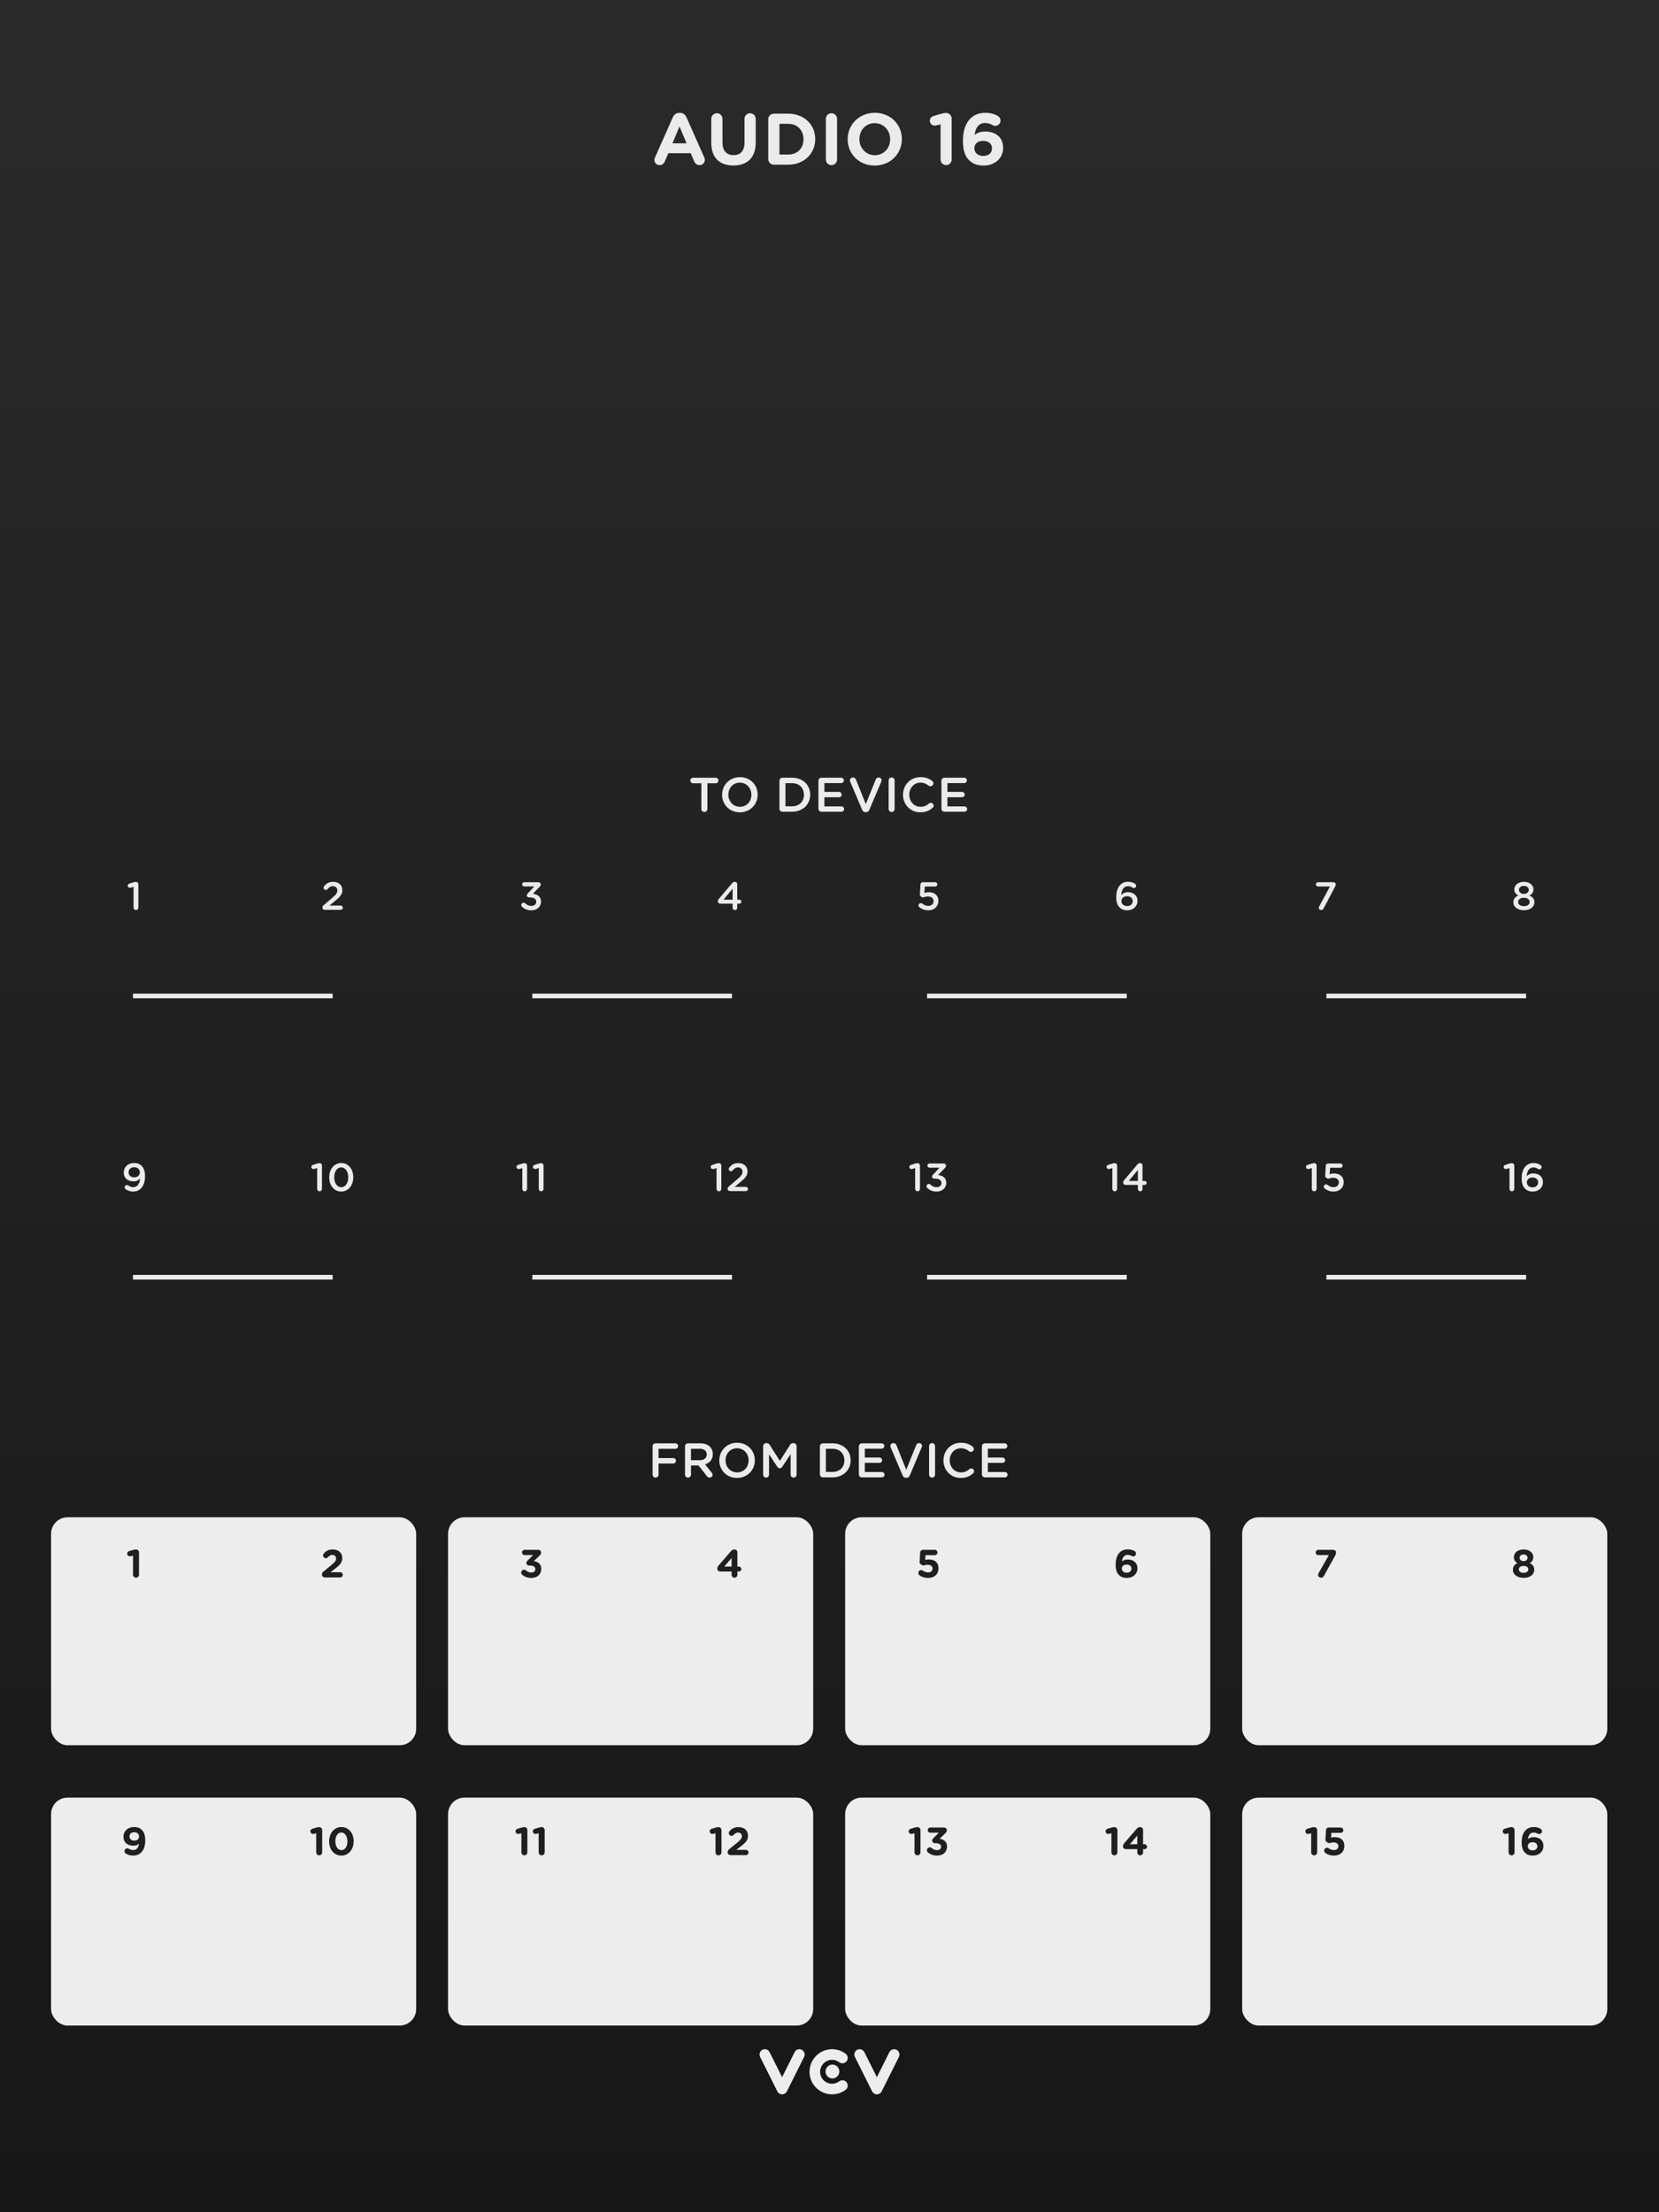 <?xml version="1.0" encoding="UTF-8"?>
<svg xmlns="http://www.w3.org/2000/svg" width="285" height="380" xmlns:xlink="http://www.w3.org/1999/xlink" viewBox="0 0 285 380">
  <rect x="0" y="0" width="285" height="380" fill="#808080" stroke="none"/>
  <defs>
    <linearGradient id="uuid-757bc947-44f7-4c0d-9021-8d639eefedb8" x1="142.5" y1="0" x2="142.5" y2="380" gradientUnits="userSpaceOnUse">
      <stop offset="0" stop-color="#2a2a2b"/>
      <stop offset="1" stop-color="#171717"/>
    </linearGradient>
  </defs>
  <g id="uuid-10a78994-ce23-4466-a525-7ecb7c3567a5" data-name="FND BG">
    <rect width="285" height="380" fill="url(#uuid-757bc947-44f7-4c0d-9021-8d639eefedb8)"/>
  </g>
  <g id="uuid-47f060dd-84a4-46b2-9337-db64bc972956" data-name="FND GRAPH">
    <rect x="8.771" y="308.779" width="62.724" height="39.157" rx="2.835" ry="2.835" fill="#ededed"/>
    <rect x="76.974" y="308.779" width="62.724" height="39.157" rx="2.835" ry="2.835" fill="#ededed"/>
    <rect x="8.771" y="260.629" width="62.724" height="39.157" rx="2.835" ry="2.835" fill="#ededed"/>
    <rect x="76.974" y="260.629" width="62.724" height="39.157" rx="2.835" ry="2.835" fill="#ededed"/>
    <g>
      <path id="uuid-900e444a-336f-4c67-933f-4e9a224787e0" data-name="path39377" d="m134.36,359.753c-.346,0-.664-.195-.815-.501l-2.967-5.929c-.224-.452-.041-.998.407-1.227.452-.224.998-.041,1.223.412l2.152,4.295,2.148-4.295c.224-.452.774-.636,1.223-.412.452.228.636.774.408,1.227l-2.963,5.929c-.155.306-.473.501-.815.501" fill="#ededed"/>
      <path id="uuid-b9d880be-3214-4ca4-b31d-bd0ba344a263" data-name="path39379" d="m150.64,359.753c-.346,0-.66-.195-.815-.501l-2.963-5.929c-.228-.452-.045-.998.407-1.227.448-.224.998-.041,1.223.412l2.148,4.295,2.148-4.295c.224-.452.774-.636,1.223-.412.452.228.636.774.412,1.227l-2.967,5.929c-.155.306-.469.501-.815.501" fill="#ededed"/>
      <path id="uuid-a2255a6a-ce03-4269-9d98-ca39fe753107" data-name="path39381" d="m142.942,359.753c-2.139,0-3.875-1.736-3.875-3.875,0-2.135,1.736-3.875,3.875-3.875.848,0,1.65.269,2.327.774.403.302.485.876.179,1.28-.302.399-.872.481-1.276.179-.355-.269-.782-.412-1.231-.412-1.133,0-2.054.921-2.054,2.054s.921,2.054,2.054,2.054c.448,0,.876-.143,1.231-.412.403-.302.974-.22,1.276.183.306.399.224.974-.179,1.275-.676.505-1.479.774-2.327.774" fill="#ededed"/>
      <path id="uuid-ffcf16a6-d072-4dff-80b8-666705b2db73" data-name="path39383" d="m144.189,355.832c0,.656-.534,1.186-1.19,1.186-.652,0-1.182-.53-1.182-1.186s.53-1.186,1.182-1.186c.656,0,1.19.53,1.19,1.186" fill="#ededed"/>
    </g>
    <path id="uuid-97c94992-222d-4c0a-87f0-f5f3d91754ee" data-name="path39367" d="m91.448,171.081h34.304" fill="none" stroke="#ebebeb" stroke-miterlimit="28.346" stroke-width=".8"/>
    <path id="uuid-e8948871-e976-4950-bfb0-9c853f6c9f2a" data-name="path39369" d="m22.844,171.081h34.304" fill="none" stroke="#ebebeb" stroke-miterlimit="28.346" stroke-width=".8"/>
    <path id="uuid-57632082-0e17-479a-9b31-f7fbe89dfed1" data-name="path39367" d="m91.448,219.395h34.304" fill="none" stroke="#ebebeb" stroke-miterlimit="28.346" stroke-width=".8"/>
    <path id="uuid-e99d31c9-ba8e-4161-9749-a2ce4bb54df6" data-name="path39369" d="m22.844,219.395h34.304" fill="none" stroke="#ebebeb" stroke-miterlimit="28.346" stroke-width=".8"/>
    <rect x="145.188" y="308.779" width="62.724" height="39.157" rx="2.835" ry="2.835" fill="#ededed"/>
    <rect x="213.391" y="308.779" width="62.724" height="39.157" rx="2.835" ry="2.835" fill="#ededed"/>
    <rect x="145.188" y="260.629" width="62.724" height="39.157" rx="2.835" ry="2.835" fill="#ededed"/>
    <rect x="213.391" y="260.629" width="62.724" height="39.157" rx="2.835" ry="2.835" fill="#ededed"/>
    <path id="uuid-27f58292-7fa8-4de3-bdc4-98030a49d6a3" data-name="path39367" d="m227.866,171.081h34.304" fill="none" stroke="#ebebeb" stroke-miterlimit="28.346" stroke-width=".8"/>
    <path id="uuid-58589d17-2c95-4102-b0a1-14dc1c197667" data-name="path39369" d="m159.262,171.081h34.304" fill="none" stroke="#ebebeb" stroke-miterlimit="28.346" stroke-width=".8"/>
    <path id="uuid-f0e73048-042a-4af8-b9df-04c9605a282b" data-name="path39367" d="m227.866,219.395h34.304" fill="none" stroke="#ebebeb" stroke-miterlimit="28.346" stroke-width=".8"/>
    <path id="uuid-ef4f97bf-456c-414f-8dfe-61033e395cb5" data-name="path39369" d="m159.262,219.395h34.304" fill="none" stroke="#ebebeb" stroke-miterlimit="28.346" stroke-width=".8"/>
  </g>
  <g id="uuid-c862ca72-3a9c-4cfc-9126-dfc322167942" data-name="FND TXT">
    <path d="m21.623,318.401c-.143-.088-.244-.237-.244-.427,0-.271.225-.475.495-.475.102,0,.189.034.271.082.244.142.461.21.76.21.582,0,.894-.44.961-1.077-.23.196-.549.325-.961.325-1.03,0-1.694-.569-1.694-1.531v-.013c0-.956.738-1.66,1.81-1.66.637,0,1.009.156,1.367.515.34.339.562.854.562,1.789v.013c0,1.538-.725,2.588-2.072,2.588-.529,0-.901-.122-1.254-.339Zm2.264-2.934v-.014c0-.42-.312-.725-.834-.725-.516,0-.807.298-.807.718v.014c0,.42.312.711.827.711s.813-.298.813-.705Z" fill="#1f1f1f"/>
    <g>
      <path d="m54.318,314.905l-.367.095c-.053.014-.128.027-.182.027-.244,0-.455-.203-.455-.447,0-.21.137-.386.346-.447l.672-.196c.195-.054.345-.088.486-.088h.014c.285,0,.516.23.516.515v3.821c0,.284-.23.515-.516.515-.283,0-.514-.23-.514-.515v-3.279Z" fill="#1f1f1f"/>
      <path d="m56.539,316.301v-.013c0-1.375.854-2.453,2.114-2.453,1.253,0,2.101,1.063,2.101,2.439v.014c0,1.375-.848,2.453-2.113,2.453-1.268,0-2.102-1.064-2.102-2.439Zm3.145,0v-.013c0-.861-.42-1.511-1.043-1.511-.624,0-1.031.63-1.031,1.498v.014c0,.867.414,1.511,1.044,1.511s1.03-.637,1.03-1.498Z" fill="#1f1f1f"/>
    </g>
    <g>
      <path d="m89.568,314.905l-.365.095c-.055.014-.129.027-.184.027-.244,0-.454-.203-.454-.447,0-.21.136-.386.346-.447l.671-.196c.196-.054.346-.088.488-.088h.013c.284,0,.515.23.515.515v3.821c0,.284-.23.515-.515.515s-.515-.23-.515-.515v-3.279Z" fill="#1f1f1f"/>
      <path d="m92.538,314.905l-.366.095c-.055.014-.129.027-.183.027-.244,0-.454-.203-.454-.447,0-.21.136-.386.346-.447l.67-.196c.197-.054.346-.088.488-.088h.014c.285,0,.516.23.516.515v3.821c0,.284-.23.515-.516.515s-.515-.23-.515-.515v-3.279Z" fill="#1f1f1f"/>
    </g>
    <g>
      <path d="m122.916,314.905l-.367.095c-.053.014-.128.027-.182.027-.244,0-.455-.203-.455-.447,0-.21.137-.386.346-.447l.672-.196c.195-.054.345-.088.486-.088h.014c.285,0,.516.23.516.515v3.821c0,.284-.23.515-.516.515-.283,0-.514-.23-.514-.515v-3.279Z" fill="#1f1f1f"/>
      <path d="m125.271,317.643l1.349-1.104c.589-.481.819-.745.819-1.138,0-.4-.265-.617-.638-.617-.297,0-.508.129-.771.414-.068.075-.189.149-.353.149-.265,0-.474-.21-.474-.474,0-.115.047-.237.121-.325.38-.44.826-.698,1.545-.698.982,0,1.633.576,1.633,1.463v.013c0,.793-.406,1.186-1.246,1.836l-.773.597h1.654c.25,0,.453.203.453.454s-.203.447-.453.447h-2.575c-.325,0-.562-.183-.562-.495,0-.203.094-.379.271-.521Z" fill="#1f1f1f"/>
    </g>
    <path d="m22.85,267.211l-.365.095c-.055.013-.129.027-.184.027-.244,0-.453-.203-.453-.447,0-.21.135-.386.346-.447l.67-.197c.197-.054.346-.088.488-.088h.014c.284,0,.515.23.515.515v3.821c0,.285-.23.515-.515.515-.285,0-.516-.23-.516-.515v-3.279Z" fill="#1f1f1f"/>
    <path d="m55.568,269.949l1.348-1.104c.59-.481.82-.745.82-1.138,0-.399-.264-.616-.637-.616-.299,0-.508.128-.772.413-.067.074-.19.149-.353.149-.264,0-.475-.21-.475-.474,0-.115.048-.237.123-.325.379-.44.826-.698,1.544-.698.982,0,1.633.576,1.633,1.463v.014c0,.792-.407,1.186-1.247,1.836l-.771.596h1.652c.251,0,.454.204.454.454,0,.251-.203.447-.454.447h-2.574c-.325,0-.562-.183-.562-.495,0-.203.096-.379.271-.521Z" fill="#1f1f1f"/>
    <path d="m89.708,270.504c-.095-.081-.177-.224-.177-.372,0-.271.23-.502.502-.502.148,0,.25.062.332.129.271.23.556.353.928.353.394,0,.672-.224.672-.576v-.014c0-.386-.346-.603-.929-.603h-.163c-.244,0-.447-.203-.447-.447,0-.143.062-.264.225-.427l.921-.928h-1.456c-.244,0-.447-.203-.447-.447,0-.244.203-.447.447-.447h2.31c.305,0,.528.176.528.46,0,.257-.121.4-.312.583l-.929.888c.645.108,1.274.447,1.274,1.328v.013c0,.894-.65,1.551-1.708,1.551-.677,0-1.186-.21-1.571-.542Z" fill="#1f1f1f"/>
    <path d="m125.682,269.942h-1.951c-.278,0-.508-.204-.508-.481,0-.217.088-.386.243-.569l2.06-2.392c.197-.23.346-.352.65-.352.277,0,.502.217.502.495v2.452h.25c.237,0,.427.19.427.427,0,.237-.189.42-.427.42h-.25v.569c0,.278-.225.495-.502.495s-.494-.217-.494-.495v-.569Zm0-.847v-1.477l-1.26,1.477h1.26Z" fill="#1f1f1f"/>
    <path d="m22.943,152.33l-.488.149c-.047.014-.108.021-.148.021-.197,0-.366-.163-.366-.353,0-.176.108-.312.277-.359l.719-.23c.162-.047.284-.075.406-.075h.014c.237,0,.413.183.413.414v4.011c0,.23-.183.414-.413.414-.224,0-.413-.183-.413-.414v-3.577Z" fill="#ebebeb"/>
    <path d="m55.607,155.48l1.457-1.24c.65-.549.887-.854.887-1.28,0-.468-.331-.739-.765-.739-.38,0-.645.176-.936.528-.061.068-.155.129-.291.129-.21,0-.38-.169-.38-.379,0-.088.034-.183.095-.258.387-.48.827-.765,1.572-.765.928,0,1.565.569,1.565,1.416v.014c0,.745-.394,1.152-1.233,1.836l-.976.813h1.924c.203,0,.366.162.366.366,0,.203-.163.366-.366.366h-2.689c-.258,0-.447-.149-.447-.393,0-.163.074-.298.217-.413Z" fill="#ebebeb"/>
    <path d="m89.682,155.751c-.075-.061-.136-.176-.136-.298,0-.217.183-.4.399-.4.122,0,.21.047.278.108.298.298.637.454,1.077.454.467,0,.819-.284.819-.718v-.014c0-.468-.427-.731-1.091-.731h-.169c-.196,0-.359-.163-.359-.359,0-.108.048-.21.176-.339l1.111-1.186h-1.721c-.203,0-.366-.163-.366-.359,0-.204.163-.366.366-.366h2.426c.237,0,.413.142.413.366,0,.196-.095.312-.237.454l-1.118,1.159c.719.088,1.396.454,1.396,1.328v.014c0,.874-.671,1.504-1.66,1.504-.698,0-1.22-.244-1.605-.616Z" fill="#ebebeb"/>
    <path d="m125.852,155.223h-2.12c-.224,0-.407-.163-.407-.393,0-.163.062-.298.184-.44l2.229-2.642c.149-.176.265-.271.508-.271.224,0,.407.176.407.4v2.662h.365c.196,0,.346.156.346.346s-.149.339-.346.339h-.365v.704c0,.224-.177.394-.4.394s-.399-.17-.399-.394v-.704Zm0-.685v-1.876l-1.559,1.876h1.559Z" fill="#ebebeb"/>
    <path d="m21.601,204.288c-.115-.075-.189-.19-.189-.346,0-.217.177-.379.394-.379.088,0,.162.027.229.068.278.196.542.291.867.291.698,0,1.118-.617,1.146-1.491-.237.285-.604.501-1.111.501-1.01,0-1.68-.59-1.68-1.504v-.014c0-.928.718-1.64,1.768-1.64.597,0,.982.169,1.321.501.346.352.569.874.569,1.809v.013c0,1.524-.752,2.582-2.032,2.582-.535,0-.929-.156-1.281-.393Zm2.419-2.907v-.014c0-.494-.386-.874-.989-.874-.589,0-.941.393-.941.88v.014c0,.495.379.847.969.847.603,0,.962-.393.962-.854Z" fill="#ebebeb"/>
    <g>
      <path d="m54.483,200.643l-.487.149c-.048.014-.108.021-.149.021-.196,0-.366-.163-.366-.352,0-.177.108-.312.278-.359l.718-.23c.163-.047.285-.074.406-.074h.014c.237,0,.414.183.414.413v4.011c0,.23-.184.413-.414.413-.224,0-.413-.183-.413-.413v-3.577Z" fill="#ebebeb"/>
      <path d="m56.555,202.241v-.013c0-1.355.826-2.453,2.073-2.453,1.239,0,2.06,1.084,2.06,2.439v.014c0,1.355-.827,2.453-2.073,2.453-1.247,0-2.06-1.084-2.06-2.439Zm3.272,0v-.013c0-.935-.481-1.701-1.213-1.701-.732,0-1.199.745-1.199,1.687v.014c0,.935.474,1.701,1.213,1.701.738,0,1.199-.759,1.199-1.688Z" fill="#ebebeb"/>
    </g>
    <g>
      <path d="m89.726,200.643l-.488.149c-.047.014-.108.021-.148.021-.197,0-.366-.163-.366-.352,0-.177.108-.312.277-.359l.719-.23c.162-.047.284-.074.406-.074h.014c.237,0,.413.183.413.413v4.011c0,.23-.183.413-.413.413-.224,0-.413-.183-.413-.413v-3.577Z" fill="#ebebeb"/>
      <path d="m92.552,200.643l-.488.149c-.047.014-.108.021-.148.021-.197,0-.366-.163-.366-.352,0-.177.108-.312.277-.359l.719-.23c.162-.047.284-.074.406-.074h.014c.237,0,.413.183.413.413v4.011c0,.23-.183.413-.413.413-.224,0-.413-.183-.413-.413v-3.577Z" fill="#ebebeb"/>
    </g>
    <g>
      <path d="m123.091,200.643l-.488.149c-.047.014-.108.021-.148.021-.197,0-.366-.163-.366-.352,0-.177.108-.312.277-.359l.719-.23c.162-.047.284-.074.406-.074h.014c.237,0,.413.183.413.413v4.011c0,.23-.183.413-.413.413-.224,0-.413-.183-.413-.413v-3.577Z" fill="#ebebeb"/>
      <path d="m125.213,203.793l1.456-1.24c.65-.549.888-.854.888-1.281,0-.467-.332-.738-.766-.738-.379,0-.644.176-.935.528-.062.068-.156.129-.292.129-.21,0-.379-.169-.379-.379,0-.088.034-.183.095-.257.386-.481.826-.766,1.571-.766.929,0,1.565.569,1.565,1.416v.014c0,.745-.393,1.151-1.233,1.836l-.976.812h1.925c.203,0,.365.163.365.366s-.162.366-.365.366h-2.69c-.257,0-.446-.149-.446-.393,0-.163.074-.298.217-.413Z" fill="#ebebeb"/>
    </g>
    <g>
      <path d="m157.101,314.905l-.366.095c-.055.014-.129.027-.183.027-.244,0-.454-.203-.454-.447,0-.21.136-.386.346-.447l.67-.196c.197-.054.346-.088.488-.088h.014c.285,0,.516.23.516.515v3.821c0,.284-.23.515-.516.515s-.515-.23-.515-.515v-3.279Z" fill="#1f1f1f"/>
      <path d="m159.414,318.198c-.096-.082-.177-.224-.177-.373,0-.271.23-.501.501-.501.149,0,.252.061.332.128.271.23.557.353.929.353.394,0,.671-.224.671-.576v-.014c0-.386-.346-.603-.928-.603h-.163c-.244,0-.447-.204-.447-.447,0-.142.062-.264.224-.427l.922-.928h-1.457c-.244,0-.447-.203-.447-.447,0-.244.203-.447.447-.447h2.311c.305,0,.527.176.527.461,0,.257-.121.399-.311.583l-.929.888c.644.108,1.274.447,1.274,1.328v.014c0,.895-.65,1.552-1.708,1.552-.677,0-1.186-.21-1.571-.542Z" fill="#1f1f1f"/>
    </g>
    <g>
      <path d="m190.929,314.905l-.366.095c-.055.014-.129.027-.183.027-.244,0-.454-.203-.454-.447,0-.21.136-.386.346-.447l.67-.196c.197-.054.346-.088.488-.088h.014c.285,0,.516.23.516.515v3.821c0,.284-.23.515-.516.515s-.515-.23-.515-.515v-3.279Z" fill="#1f1f1f"/>
      <path d="m195.373,317.636h-1.951c-.277,0-.508-.203-.508-.481,0-.217.088-.386.244-.569l2.059-2.391c.197-.23.346-.353.65-.353.278,0,.502.217.502.495v2.453h.25c.238,0,.428.189.428.427,0,.237-.189.42-.428.42h-.25v.569c0,.277-.224.494-.502.494-.277,0-.494-.217-.494-.494v-.569Zm0-.847v-1.477l-1.26,1.477h1.26Z" fill="#1f1f1f"/>
    </g>
    <g>
      <path d="m225.248,314.905l-.365.095c-.055.014-.129.027-.184.027-.244,0-.454-.203-.454-.447,0-.21.136-.386.346-.447l.671-.196c.196-.054.346-.088.488-.088h.013c.284,0,.515.23.515.515v3.821c0,.284-.23.515-.515.515s-.515-.23-.515-.515v-3.279Z" fill="#1f1f1f"/>
      <path d="m227.686,318.293c-.121-.088-.209-.224-.209-.4,0-.271.223-.501.494-.501.121,0,.203.034.284.095.292.21.569.305.901.305.439,0,.766-.237.766-.657v-.013c0-.407-.346-.644-.84-.644-.4,0-.576.122-.719.122-.148,0-.264-.061-.475-.21-.142-.102-.203-.244-.189-.42l.096-1.605c.014-.25.209-.447.46-.447h2.06c.251,0,.461.21.461.461s-.21.454-.461.454h-1.599l-.054.819c.189-.047.358-.081.623-.081.935,0,1.66.447,1.66,1.518v.014c0,1.002-.726,1.64-1.77,1.64-.656,0-1.11-.176-1.49-.447Z" fill="#1f1f1f"/>
    </g>
    <g>
      <path d="m259.158,314.905l-.365.095c-.055.014-.129.027-.184.027-.244,0-.454-.203-.454-.447,0-.21.136-.386.346-.447l.671-.196c.196-.054.346-.088.488-.088h.013c.284,0,.515.23.515.515v3.821c0,.284-.23.515-.515.515s-.515-.23-.515-.515v-3.279Z" fill="#1f1f1f"/>
      <path d="m261.965,318.232c-.346-.346-.562-.854-.562-1.795v-.014c0-1.463.664-2.588,2.08-2.588.475,0,.86.115,1.145.285.163.095.271.237.271.447,0,.271-.224.481-.494.481-.088,0-.184-.034-.258-.075-.217-.122-.414-.19-.697-.19-.59,0-.889.475-.956,1.098.237-.156.515-.305.982-.305.942,0,1.667.521,1.667,1.511v.014c0,.969-.779,1.64-1.809,1.64-.617,0-1.037-.176-1.369-.508Zm2.141-1.084v-.014c0-.4-.312-.691-.826-.691-.516,0-.812.284-.812.684v.014c0,.4.311.705.826.705.515,0,.812-.291.812-.698Z" fill="#1f1f1f"/>
    </g>
    <path d="m157.966,270.599c-.122-.088-.21-.224-.21-.4,0-.271.223-.501.494-.501.122,0,.203.034.285.095.291.21.568.305.9.305.441,0,.766-.237.766-.657v-.014c0-.406-.346-.644-.84-.644-.4,0-.576.122-.719.122-.148,0-.264-.061-.474-.21-.142-.102-.203-.244-.19-.42l.096-1.606c.014-.25.21-.447.461-.447h2.059c.252,0,.461.21.461.46s-.209.454-.461.454h-1.598l-.055.82c.189-.048.359-.082.623-.082.936,0,1.66.447,1.66,1.518v.014c0,1.002-.725,1.639-1.769,1.639-.657,0-1.11-.176-1.49-.447Z" fill="#1f1f1f"/>
    <path d="m192.22,270.538c-.346-.346-.562-.854-.562-1.795v-.014c0-1.463.664-2.588,2.08-2.588.474,0,.86.115,1.146.285.162.095.271.237.271.447,0,.271-.224.48-.495.48-.088,0-.183-.034-.257-.074-.217-.122-.413-.189-.698-.189-.59,0-.887.474-.955,1.097.237-.156.516-.305.982-.305.941,0,1.666.521,1.666,1.511v.014c0,.969-.778,1.639-1.809,1.639-.616,0-1.036-.176-1.368-.508Zm2.141-1.084v-.014c0-.399-.312-.691-.826-.691s-.813.285-.813.684v.014c0,.399.312.705.826.705.516,0,.813-.291.813-.698Z" fill="#1f1f1f"/>
    <path d="m226.524,270.213l1.761-3.089h-1.814c-.252,0-.455-.197-.455-.447s.203-.454.455-.454h2.574c.291,0,.475.169.475.467,0,.156-.062.345-.15.508l-1.902,3.455c-.137.25-.299.352-.502.352-.277,0-.535-.169-.535-.467,0-.088.041-.23.095-.325Z" fill="#1f1f1f"/>
    <path d="m259.908,269.664v-.014c0-.576.264-.915.766-1.145-.366-.224-.604-.529-.604-1.037v-.013c0-.725.664-1.301,1.667-1.301s1.667.569,1.667,1.301v.013c0,.508-.238.813-.604,1.037.48.25.766.555.766,1.118v.013c0,.881-.779,1.396-1.829,1.396s-1.829-.542-1.829-1.369Zm2.648-.081v-.014c0-.366-.346-.583-.819-.583-.475,0-.819.217-.819.583v.014c0,.325.305.589.819.589s.819-.257.819-.589Zm-.143-1.999v-.014c0-.291-.25-.555-.677-.555s-.678.257-.678.549v.013c0,.332.265.583.678.583s.677-.244.677-.576Z" fill="#1f1f1f"/>
    <path d="m157.954,155.853c-.102-.081-.169-.189-.169-.325,0-.217.183-.399.399-.399.102,0,.176.027.244.081.325.264.657.399,1.029.399.535,0,.922-.318.922-.819v-.014c0-.488-.407-.786-.982-.786-.461,0-.685.163-.813.163s-.23-.048-.393-.163c-.122-.088-.17-.21-.163-.366l.102-1.708c.014-.217.177-.372.38-.372h2.147c.203,0,.373.169.373.372,0,.204-.17.366-.373.366h-1.782l-.074,1.111c.224-.082.434-.136.752-.136.929,0,1.653.488,1.653,1.49v.014c0,.962-.718,1.605-1.734,1.605-.644,0-1.132-.217-1.518-.515Z" fill="#ebebeb"/>
    <path d="m192.333,155.866c-.359-.359-.576-.854-.576-1.809v-.013c0-1.45.691-2.582,2.032-2.582.488,0,.874.128,1.186.339.129.081.211.189.211.359,0,.217-.184.386-.4.386-.074,0-.148-.027-.21-.061-.257-.169-.494-.264-.812-.264-.705,0-1.098.637-1.139,1.504.251-.244.576-.474,1.139-.474.914,0,1.652.542,1.652,1.49v.014c0,.942-.766,1.612-1.761,1.612-.583,0-1.003-.183-1.321-.501Zm2.249-1.077v-.014c0-.475-.379-.827-.969-.827s-.962.379-.962.834v.014c0,.48.393.847.982.847.589,0,.948-.366.948-.854Z" fill="#ebebeb"/>
    <path d="m226.63,155.69l1.843-3.415h-2.053c-.203,0-.365-.163-.365-.366,0-.204.162-.366.365-.366h2.663c.23,0,.379.135.379.372,0,.122-.047.271-.115.4l-1.964,3.726c-.103.19-.23.278-.4.278-.224,0-.427-.136-.427-.373,0-.067.034-.183.074-.257Z" fill="#ebebeb"/>
    <path d="m259.979,154.992v-.014c0-.569.318-.928.854-1.151-.399-.21-.69-.529-.69-1.057v-.014c0-.725.697-1.28,1.646-1.28.948,0,1.646.548,1.646,1.28v.014c0,.528-.291.847-.69,1.057.521.237.854.576.854,1.138v.014c0,.847-.772,1.375-1.809,1.375-1.037,0-1.81-.542-1.81-1.362Zm2.805-.047v-.014c0-.434-.434-.718-.995-.718-.562,0-.989.285-.989.718v.014c0,.386.365.711.989.711.623,0,.995-.318.995-.711Zm-.148-2.093v-.014c0-.366-.339-.664-.847-.664-.509,0-.848.298-.848.657v.014c0,.413.359.704.848.704.487,0,.847-.291.847-.697Z" fill="#ebebeb"/>
    <g>
      <path d="m157.215,200.643l-.487.149c-.048.014-.108.021-.149.021-.196,0-.366-.163-.366-.352,0-.177.108-.312.278-.359l.718-.23c.163-.047.285-.074.406-.074h.014c.237,0,.413.183.413.413v4.011c0,.23-.183.413-.413.413-.224,0-.413-.183-.413-.413v-3.577Z" fill="#ebebeb"/>
      <path d="m159.297,204.064c-.075-.061-.136-.176-.136-.298,0-.217.183-.399.399-.399.122,0,.21.047.278.108.298.298.637.454,1.077.454.467,0,.819-.285.819-.719v-.013c0-.467-.427-.732-1.091-.732h-.169c-.196,0-.359-.162-.359-.359,0-.108.048-.21.176-.339l1.111-1.186h-1.721c-.203,0-.366-.163-.366-.359,0-.203.163-.366.366-.366h2.426c.236,0,.413.143.413.366,0,.196-.095.312-.237.454l-1.118,1.158c.719.088,1.396.454,1.396,1.328v.013c0,.874-.67,1.504-1.659,1.504-.698,0-1.22-.244-1.605-.617Z" fill="#ebebeb"/>
    </g>
    <g>
      <path d="m191.09,200.643l-.488.149c-.047.014-.108.021-.149.021-.196,0-.365-.163-.365-.352,0-.177.108-.312.277-.359l.719-.23c.162-.047.284-.074.406-.074h.014c.237,0,.413.183.413.413v4.011c0,.23-.183.413-.413.413-.224,0-.413-.183-.413-.413v-3.577Z" fill="#ebebeb"/>
      <path d="m195.473,203.535h-2.12c-.224,0-.407-.162-.407-.393,0-.163.062-.298.184-.44l2.229-2.642c.149-.176.265-.271.508-.271.224,0,.407.176.407.399v2.663h.365c.196,0,.346.156.346.346s-.149.338-.346.338h-.365v.705c0,.224-.177.393-.4.393s-.399-.169-.399-.393v-.705Zm0-.684v-1.876l-1.559,1.876h1.559Z" fill="#ebebeb"/>
    </g>
    <g>
      <path d="m225.356,200.643l-.488.149c-.047.014-.108.021-.149.021-.196,0-.365-.163-.365-.352,0-.177.108-.312.277-.359l.719-.23c.162-.047.284-.074.406-.074h.014c.237,0,.413.183.413.413v4.011c0,.23-.183.413-.413.413-.224,0-.413-.183-.413-.413v-3.577Z" fill="#ebebeb"/>
      <path d="m227.579,204.166c-.102-.082-.169-.19-.169-.325,0-.217.183-.4.399-.4.102,0,.176.027.244.082.325.264.657.4,1.029.4.535,0,.922-.318.922-.82v-.013c0-.488-.407-.786-.982-.786-.461,0-.685.162-.813.162s-.23-.047-.393-.162c-.122-.088-.17-.21-.163-.366l.102-1.707c.014-.217.177-.373.38-.373h2.147c.203,0,.373.17.373.373s-.17.366-.373.366h-1.782l-.074,1.111c.224-.081.434-.135.752-.135.929,0,1.653.488,1.653,1.491v.013c0,.962-.718,1.606-1.734,1.606-.644,0-1.132-.217-1.518-.515Z" fill="#ebebeb"/>
    </g>
    <g>
      <path d="m259.315,200.643l-.487.149c-.048.014-.108.021-.149.021-.196,0-.366-.163-.366-.352,0-.177.108-.312.278-.359l.718-.23c.163-.047.285-.074.406-.074h.014c.237,0,.413.183.413.413v4.011c0,.23-.183.413-.413.413-.224,0-.413-.183-.413-.413v-3.577Z" fill="#ebebeb"/>
      <path d="m261.984,204.179c-.358-.359-.575-.854-.575-1.809v-.014c0-1.45.69-2.581,2.032-2.581.487,0,.874.129,1.186.339.129.081.21.189.21.359,0,.217-.183.386-.399.386-.075,0-.149-.027-.21-.061-.258-.169-.495-.264-.813-.264-.704,0-1.098.637-1.138,1.504.25-.244.575-.474,1.138-.474.915,0,1.653.542,1.653,1.491v.013c0,.942-.766,1.613-1.762,1.613-.582,0-1.003-.183-1.321-.501Zm2.25-1.078v-.013c0-.474-.38-.827-.969-.827-.59,0-.963.379-.963.834v.013c0,.481.394.847.982.847.59,0,.949-.366.949-.854Z" fill="#ebebeb"/>
    </g>
    <g>
      <path d="m112.107,248.444c0-.292.225-.517.518-.517h3.405c.259,0,.468.208.468.467s-.209.468-.468.468h-2.896v1.594h2.521c.259,0,.468.209.468.468s-.209.467-.468.467h-2.521v1.911c0,.284-.226.509-.509.509-.293,0-.518-.226-.518-.509v-4.858Z" fill="#ebebeb"/>
      <path d="m117.678,248.444c0-.292.227-.517.518-.517h2.088c.734,0,1.31.217,1.686.584.309.317.484.751.484,1.26v.017c0,.935-.543,1.502-1.328,1.745l1.119,1.41c.1.125.167.234.167.393,0,.284-.242.476-.493.476-.233,0-.383-.108-.5-.267l-1.419-1.811h-1.294v1.569c0,.284-.226.509-.51.509-.291,0-.518-.226-.518-.509v-4.858Zm2.529,2.379c.734,0,1.202-.384,1.202-.977v-.017c0-.626-.45-.968-1.21-.968h-1.494v1.961h1.502Z" fill="#ebebeb"/>
      <path d="m123.566,250.865v-.017c0-1.645,1.27-3.021,3.063-3.021s3.046,1.36,3.046,3.005v.017c0,1.644-1.268,3.021-3.062,3.021s-3.047-1.36-3.047-3.005Zm5.033,0v-.017c0-1.135-.826-2.078-1.986-2.078s-1.97.926-1.97,2.062v.017c0,1.135.826,2.07,1.986,2.07s1.97-.918,1.97-2.053Z" fill="#ebebeb"/>
      <path d="m131.103,248.411c0-.284.226-.518.518-.518h.108c.226,0,.376.117.477.275l1.77,2.771,1.777-2.779c.108-.176.259-.268.467-.268h.109c.291,0,.518.234.518.518v4.891c0,.284-.227.509-.518.509-.275,0-.51-.233-.51-.509v-3.505l-1.428,2.145c-.107.167-.241.267-.434.267-.184,0-.316-.1-.426-.267l-1.418-2.128v3.497c0,.284-.227.501-.51.501s-.501-.217-.501-.501v-4.899Z" fill="#ebebeb"/>
      <path d="m140.85,248.444c0-.292.227-.517.518-.517h1.662c1.836,0,3.104,1.26,3.104,2.905v.017c0,1.644-1.269,2.921-3.104,2.921h-1.662c-.291,0-.518-.225-.518-.518v-4.808Zm2.18,4.391c1.227,0,2.027-.826,2.027-1.97v-.017c0-1.144-.801-1.986-2.027-1.986h-1.152v3.973h1.152Z" fill="#ebebeb"/>
      <path d="m147.543,253.252v-4.808c0-.292.227-.517.518-.517h3.397c.251,0,.46.208.46.459,0,.259-.209.459-.46.459h-2.888v1.519h2.512c.251,0,.459.209.459.468,0,.25-.208.45-.459.45h-2.512v1.569h2.93c.25,0,.459.209.459.459,0,.259-.209.459-.459.459h-3.439c-.291,0-.518-.225-.518-.518Z" fill="#ebebeb"/>
      <path d="m155.057,253.436l-2.045-4.808c-.033-.075-.059-.15-.059-.242,0-.275.226-.5.518-.5.268,0,.443.15.526.367l1.686,4.215,1.712-4.249c.066-.175.25-.334.492-.334.283,0,.509.217.509.492,0,.075-.024.158-.05.217l-2.054,4.841c-.108.258-.3.417-.593.417h-.059c-.283,0-.475-.159-.584-.417Z" fill="#ebebeb"/>
      <path d="m159.607,248.395c0-.284.226-.509.518-.509.283,0,.51.225.51.509v4.908c0,.284-.227.509-.51.509-.292,0-.518-.226-.518-.509v-4.908Z" fill="#ebebeb"/>
      <path d="m162.076,250.865v-.017c0-1.661,1.243-3.021,3.013-3.021.901,0,1.494.267,2.003.659.109.084.201.226.201.409,0,.284-.226.501-.51.501-.142,0-.242-.05-.309-.101-.4-.325-.834-.525-1.395-.525-1.109,0-1.928.918-1.928,2.062v.017c0,1.144.811,2.07,1.928,2.07.618,0,1.035-.201,1.461-.559.076-.067.184-.117.309-.117.26,0,.484.217.484.476,0,.159-.074.284-.166.368-.551.484-1.178.785-2.121.785-1.702,0-2.971-1.327-2.971-3.005Z" fill="#ebebeb"/>
      <path d="m168.678,253.252v-4.808c0-.292.225-.517.518-.517h3.396c.25,0,.459.208.459.459,0,.259-.209.459-.459.459h-2.888v1.519h2.513c.25,0,.459.209.459.468,0,.25-.209.45-.459.45h-2.513v1.569h2.93c.251,0,.459.209.459.459,0,.259-.208.459-.459.459h-3.438c-.293,0-.518-.225-.518-.518Z" fill="#ebebeb"/>
    </g>
    <g>
      <path d="m120.488,134.543h-1.418c-.268,0-.477-.217-.477-.476s.209-.476.477-.476h3.881c.258,0,.467.217.467.476s-.209.476-.467.476h-1.428v4.424c0,.284-.233.509-.518.509-.283,0-.518-.225-.518-.509v-4.424Z" fill="#ebebeb"/>
      <path d="m124.049,136.53v-.017c0-1.644,1.268-3.021,3.062-3.021s3.047,1.36,3.047,3.004v.017c0,1.645-1.27,3.021-3.063,3.021s-3.046-1.36-3.046-3.004Zm5.032,0v-.017c0-1.135-.826-2.078-1.986-2.078s-1.97.927-1.97,2.062v.017c0,1.136.826,2.07,1.986,2.07s1.97-.918,1.97-2.053Z" fill="#ebebeb"/>
      <path d="m133.904,134.109c0-.292.225-.518.518-.518h1.66c1.837,0,3.105,1.26,3.105,2.904v.017c0,1.645-1.269,2.922-3.105,2.922h-1.66c-.293,0-.518-.226-.518-.518v-4.808Zm2.178,4.39c1.228,0,2.029-.827,2.029-1.97v-.017c0-1.143-.802-1.986-2.029-1.986h-1.151v3.973h1.151Z" fill="#ebebeb"/>
      <path d="m140.598,138.917v-4.808c0-.292.225-.518.518-.518h3.396c.25,0,.459.208.459.459,0,.259-.209.459-.459.459h-2.888v1.519h2.513c.25,0,.459.208.459.467,0,.251-.209.451-.459.451h-2.513v1.569h2.93c.251,0,.459.208.459.459,0,.258-.208.459-.459.459h-3.438c-.293,0-.518-.226-.518-.518Z" fill="#ebebeb"/>
      <path d="m148.11,139.101l-2.045-4.808c-.033-.075-.058-.15-.058-.242,0-.275.225-.501.518-.501.267,0,.441.15.525.367l1.686,4.215,1.711-4.249c.066-.175.251-.334.492-.334.284,0,.51.217.51.493,0,.075-.025.159-.051.217l-2.053,4.841c-.108.259-.301.417-.592.417h-.059c-.284,0-.477-.158-.585-.417Z" fill="#ebebeb"/>
      <path d="m152.66,134.059c0-.284.227-.509.518-.509.284,0,.51.226.51.509v4.908c0,.284-.226.509-.51.509-.291,0-.518-.225-.518-.509v-4.908Z" fill="#ebebeb"/>
      <path d="m155.13,136.53v-.017c0-1.661,1.243-3.021,3.013-3.021.901,0,1.494.267,2.004.659.107.084.199.225.199.409,0,.284-.225.5-.509.5-.142,0-.241-.05-.309-.1-.401-.326-.835-.526-1.394-.526-1.11,0-1.928.918-1.928,2.062v.017c0,1.144.809,2.07,1.928,2.07.617,0,1.035-.2,1.461-.56.074-.066.184-.116.309-.116.258,0,.484.217.484.476,0,.158-.076.284-.168.367-.551.484-1.177.784-2.119.784-1.703,0-2.972-1.327-2.972-3.004Z" fill="#ebebeb"/>
      <path d="m161.73,138.917v-4.808c0-.292.227-.518.518-.518h3.397c.251,0,.46.208.46.459,0,.259-.209.459-.46.459h-2.888v1.519h2.512c.251,0,.459.208.459.467,0,.251-.208.451-.459.451h-2.512v1.569h2.93c.25,0,.459.208.459.459,0,.258-.209.459-.459.459h-3.439c-.291,0-.518-.226-.518-.518Z" fill="#ebebeb"/>
    </g>
    <g>
      <path d="m112.528,27.047l3.053-6.894c.213-.476.601-.764,1.126-.764h.113c.525,0,.9.288,1.113.764l3.053,6.894c.062.138.101.263.101.388,0,.513-.4.926-.914.926-.45,0-.75-.263-.926-.663l-.588-1.376h-3.854l-.613,1.439c-.163.375-.488.601-.889.601-.5,0-.888-.4-.888-.901,0-.138.05-.275.112-.413Zm5.418-2.427l-1.214-2.891-1.214,2.891h2.428Z" fill="#ebebeb"/>
      <path d="m122.19,24.532v-4.116c0-.538.425-.963.963-.963s.964.425.964.963v4.066c0,1.426.713,2.165,1.889,2.165,1.177,0,1.89-.713,1.89-2.102v-4.129c0-.538.426-.963.964-.963s.963.425.963.963v4.054c0,2.653-1.488,3.954-3.841,3.954s-3.791-1.314-3.791-3.892Z" fill="#ebebeb"/>
      <path d="m131.976,20.491c0-.538.426-.964.964-.964h2.452c2.753,0,4.654,1.89,4.654,4.354v.025c0,2.465-1.901,4.379-4.654,4.379h-2.452c-.538,0-.964-.425-.964-.963v-6.832Zm3.416,6.056c1.576,0,2.64-1.063,2.64-2.615v-.025c0-1.551-1.063-2.64-2.64-2.64h-1.489v5.28h1.489Z" fill="#ebebeb"/>
      <path d="m141.872,20.416c0-.538.425-.963.963-.963s.964.425.964.963v6.981c0,.538-.426.964-.964.964s-.963-.426-.963-.964v-6.981Z" fill="#ebebeb"/>
      <path d="m145.621,23.932v-.025c0-2.49,1.965-4.529,4.667-4.529,2.703,0,4.643,2.014,4.643,4.504v.025c0,2.49-1.965,4.53-4.667,4.53-2.703,0-4.643-2.015-4.643-4.505Zm7.295,0v-.025c0-1.501-1.101-2.752-2.652-2.752s-2.628,1.226-2.628,2.728v.025c0,1.501,1.102,2.753,2.652,2.753,1.552,0,2.628-1.226,2.628-2.728Z" fill="#ebebeb"/>
      <path d="m161.582,21.354l-.676.175c-.1.025-.237.05-.338.05-.45,0-.838-.375-.838-.826,0-.388.25-.713.638-.826l1.239-.362c.362-.101.638-.163.9-.163h.025c.525,0,.95.426.95.951v7.057c0,.525-.425.951-.95.951s-.951-.426-.951-.951v-6.056Z" fill="#ebebeb"/>
      <path d="m166.462,27.498c-.638-.638-1.038-1.577-1.038-3.316v-.025c0-2.703,1.226-4.78,3.841-4.78.876,0,1.589.212,2.114.525.301.175.501.438.501.826,0,.501-.413.889-.913.889-.163,0-.338-.062-.476-.138-.4-.225-.764-.351-1.289-.351-1.089,0-1.639.876-1.765,2.027.438-.288.951-.563,1.814-.563,1.739,0,3.078.964,3.078,2.791v.025c0,1.789-1.438,3.028-3.341,3.028-1.139,0-1.914-.326-2.527-.938Zm3.954-2.002v-.025c0-.738-.576-1.276-1.526-1.276-.951,0-1.502.526-1.502,1.264v.025c0,.738.576,1.301,1.526,1.301.951,0,1.502-.538,1.502-1.289Z" fill="#ebebeb"/>
    </g>
  </g>
</svg>